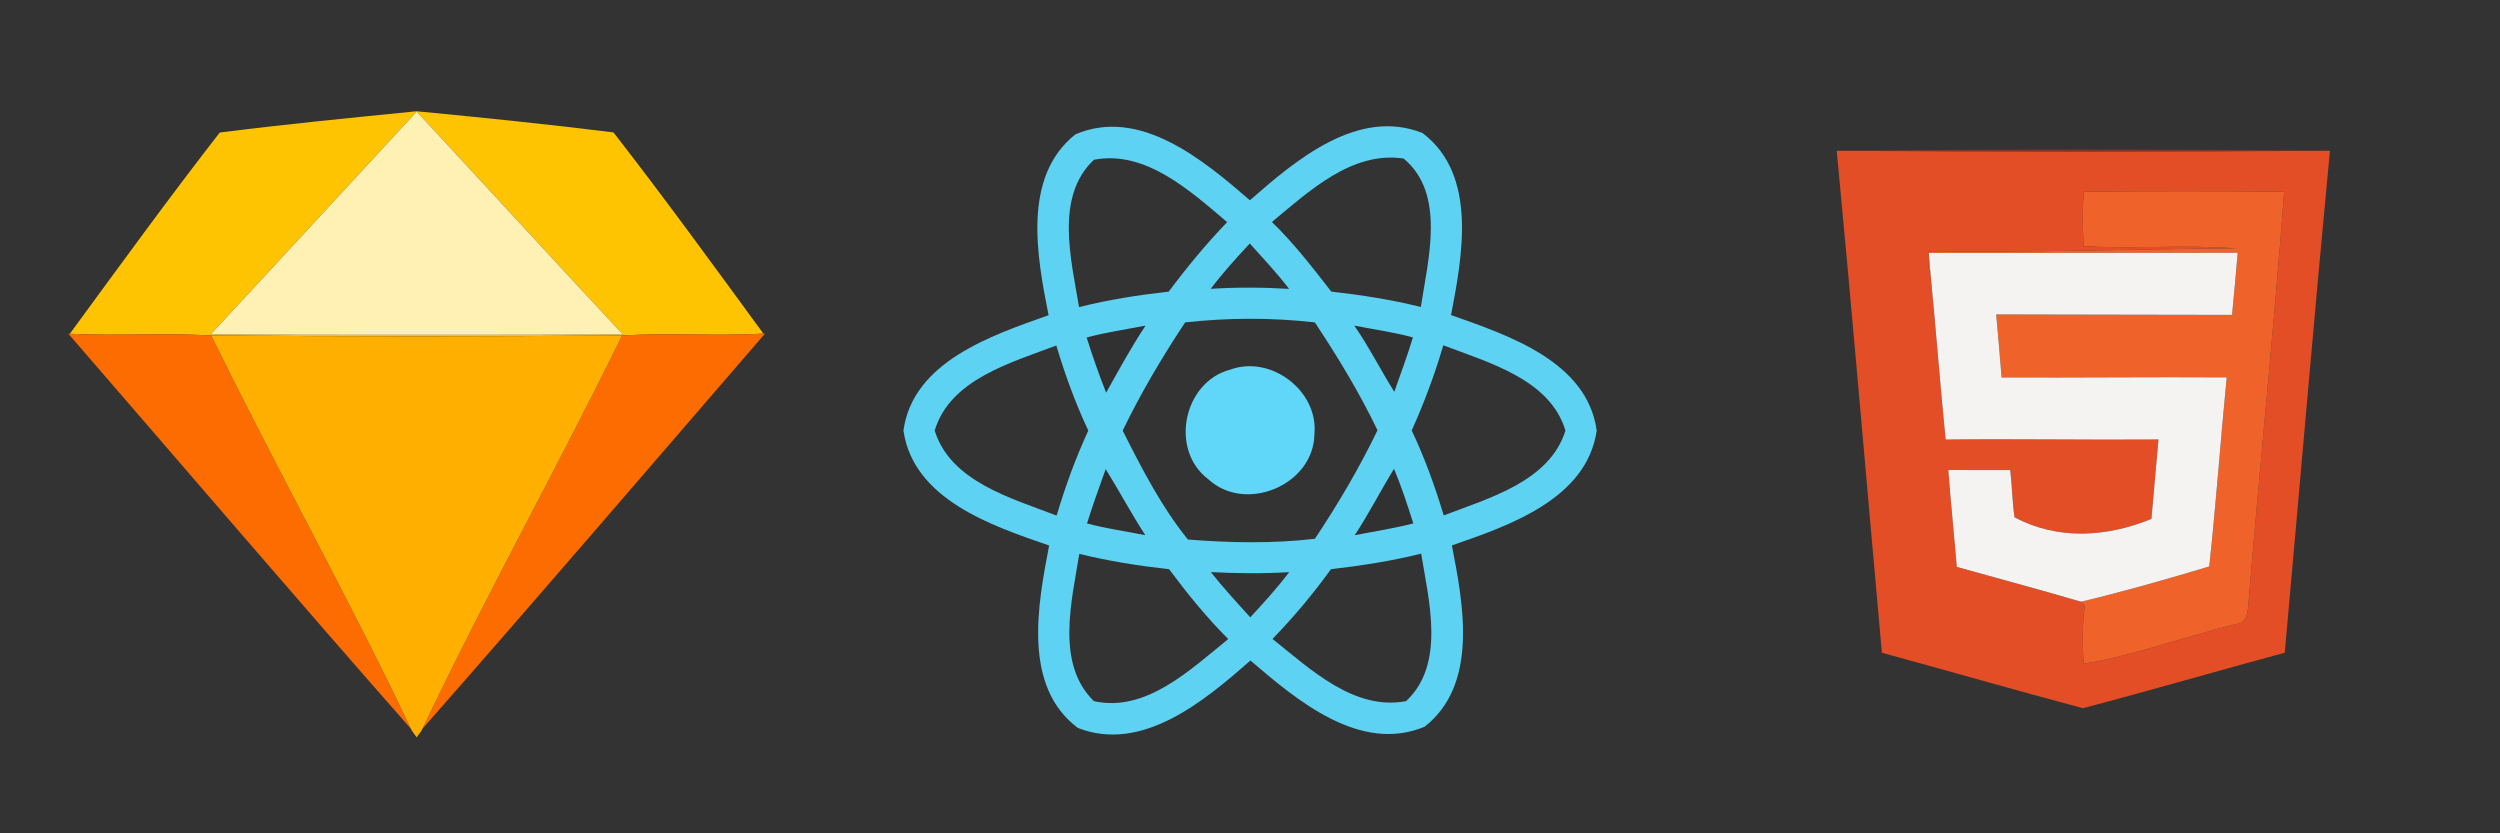 <?xml version="1.0" encoding="UTF-8" ?>
<!DOCTYPE svg PUBLIC "-//W3C//DTD SVG 1.1//EN" "http://www.w3.org/Graphics/SVG/1.1/DTD/svg11.dtd">
<svg width="720pt" height="240pt" viewBox="0 0 720 240" version="1.1" xmlns="http://www.w3.org/2000/svg">
<rect x="0" y="0" width="720" height="240" fill="#333333" stroke="none"/>
<g id="#fec402fe">
<path fill="#fec402" opacity="1.00" d=" M 63.29 38.17 C 82.11 35.78 101.08 33.93 119.98 32.04 C 138.89 33.86 157.85 35.79 176.68 38.13 C 191.47 57.14 205.63 76.65 219.85 96.08 C 206.31 96.84 192.73 95.85 179.19 96.60 C 139.75 96.97 100.27 96.96 60.84 96.60 C 47.28 95.88 33.67 96.78 20.11 96.13 C 34.35 76.70 48.50 57.18 63.29 38.17 M 60.61 96.33 C 100.21 96.47 139.81 96.46 179.41 96.34 C 159.52 75.02 139.83 53.50 120.00 32.13 C 100.19 53.52 80.49 75.01 60.61 96.33 Z" />
</g>
<g id="#fff0b3ff">
<path fill="#fff0b3" opacity="1.00" d=" M 60.61 96.33 C 80.49 75.01 100.19 53.52 120.00 32.13 C 139.83 53.50 159.52 75.02 179.41 96.34 C 139.81 96.46 100.21 96.47 60.61 96.33 Z" />
</g>
<g id="#5fd5f5f9">
<path fill="#5fd5f5" opacity="0.98" d=" M 309.72 38.69 C 328.32 30.75 346.62 46.14 359.98 57.68 C 373.15 46.10 391.15 30.91 409.69 38.32 C 425.58 50.34 421.17 73.71 417.90 90.74 C 434.39 96.57 457.09 104.07 459.85 124.00 C 457.00 143.73 434.58 151.39 418.14 157.08 C 421.45 174.04 425.85 197.12 410.27 209.31 C 391.68 217.03 373.51 201.69 360.13 190.23 C 346.93 201.80 328.96 216.94 310.39 209.63 C 294.44 197.60 298.87 174.16 302.15 157.10 C 285.63 151.43 263.06 143.82 260.19 124.00 C 262.95 104.14 285.55 96.62 301.99 90.78 C 298.64 73.87 294.32 50.94 309.72 38.69 M 315.06 46.01 C 303.73 56.61 308.52 74.86 310.77 88.46 C 319.24 86.29 327.91 84.97 336.59 83.99 C 341.81 77.00 347.37 70.26 353.42 63.97 C 342.83 55.01 329.94 43.16 315.06 46.01 M 366.31 63.93 C 372.63 70.05 378.02 77.04 383.41 83.98 C 392.08 84.96 400.72 86.30 409.20 88.41 C 411.29 74.75 416.44 55.69 404.23 45.66 C 389.36 43.43 376.97 55.11 366.31 63.93 M 348.69 83.18 C 356.20 82.70 363.75 82.74 371.27 83.20 C 367.74 78.63 363.80 74.40 359.94 70.12 C 356.03 74.33 352.15 78.59 348.69 83.18 M 341.32 92.85 C 334.68 102.85 328.57 113.20 323.33 124.01 C 328.80 134.87 334.48 145.94 342.11 155.38 C 354.26 156.35 366.56 156.58 378.69 155.17 C 385.36 145.15 391.49 134.77 396.72 123.92 C 391.54 113.10 385.29 102.84 378.68 92.85 C 366.31 91.44 353.70 91.48 341.32 92.85 M 312.95 97.20 C 314.65 102.55 316.49 107.86 318.57 113.09 C 322.21 106.57 325.78 100.00 329.91 93.78 C 324.25 94.89 318.52 95.69 312.95 97.20 M 390.04 93.77 C 394.28 99.88 397.62 106.57 401.56 112.84 C 403.41 107.64 405.30 102.45 406.92 97.17 C 401.37 95.67 395.67 94.89 390.04 93.77 M 269.19 124.01 C 273.75 138.72 291.33 143.48 304.31 148.49 C 306.79 140.14 309.78 131.92 313.43 124.01 C 309.72 116.10 306.71 107.87 304.22 99.50 C 291.24 104.44 273.59 109.25 269.19 124.01 M 406.57 123.98 C 410.32 131.85 413.27 140.10 415.80 148.44 C 428.76 143.46 446.27 138.69 450.85 124.01 C 446.41 109.20 428.68 104.43 415.67 99.44 C 413.22 107.82 410.15 116.02 406.57 123.98 M 390.17 154.13 C 395.80 153.03 401.48 152.18 407.03 150.74 C 405.36 145.43 403.61 140.14 401.47 135.01 C 397.66 141.26 394.24 147.95 390.17 154.13 M 318.44 135.11 C 316.58 140.30 314.71 145.48 313.06 150.75 C 318.58 152.23 324.24 153.01 329.84 154.12 C 325.81 147.93 322.33 141.36 318.44 135.11 M 310.84 159.51 C 308.65 173.14 303.99 191.15 315.04 201.93 C 330.07 205.27 342.88 192.79 353.74 184.05 C 347.51 177.84 341.96 170.98 336.70 163.93 C 328.00 162.97 319.34 161.61 310.84 159.51 M 383.31 163.93 C 378.20 171.02 372.57 177.74 366.48 184.01 C 377.35 192.69 389.99 204.76 404.95 201.93 C 416.33 191.34 411.52 173.06 409.29 159.44 C 400.76 161.59 392.04 162.91 383.31 163.93 M 348.72 164.76 C 352.30 169.28 356.20 173.52 360.08 177.79 C 363.97 173.58 367.83 169.33 371.31 164.77 C 363.79 165.24 356.24 165.16 348.72 164.76 Z" />
</g>
<g id="#a4371bb8">
<path fill="#a4371b" opacity="0.72" d=" M 528.98 43.43 C 576.29 42.95 623.70 42.96 671.02 43.42 C 623.68 43.77 576.31 43.76 528.98 43.43 Z" />
</g>
<g id="#e34e26fe">
<path fill="#e34e26" opacity="1.00" d=" M 528.98 43.43 C 576.31 43.76 623.68 43.77 671.02 43.42 C 666.43 91.58 662.35 139.79 658.01 187.98 C 638.61 193.22 619.30 198.86 599.87 203.96 C 580.54 198.82 561.29 193.26 541.98 187.99 C 537.64 139.81 533.57 91.59 528.98 43.43 M 600.16 55.21 C 599.71 60.44 599.77 65.69 600.11 70.92 C 614.74 71.69 629.46 70.45 644.07 71.53 C 614.50 71.73 584.95 72.77 555.35 72.39 C 555.34 74.68 555.17 77.04 556.02 79.23 C 557.56 95.01 558.77 110.82 560.34 126.59 C 580.77 126.35 601.21 126.74 621.64 126.57 C 620.99 134.20 620.27 141.82 619.61 149.45 C 606.61 154.75 592.62 155.58 580.19 148.99 C 579.51 144.48 579.49 139.90 578.95 135.37 C 573.00 135.38 567.05 135.42 561.11 135.34 C 561.81 144.66 562.78 153.96 563.55 163.27 C 575.48 166.61 587.46 169.79 599.34 173.30 C 599.61 173.57 600.16 174.12 600.43 174.39 C 599.60 179.95 599.82 185.58 600.06 191.18 C 614.94 188.65 629.28 183.32 643.96 179.73 C 647.57 179.53 647.32 175.63 647.62 172.93 C 650.84 133.68 654.90 94.48 657.84 55.21 C 638.62 55.04 619.38 55.05 600.16 55.21 Z" />
</g>
<g id="#ef632aff">
<path fill="#ef632a" opacity="1.00" d=" M 600.16 55.21 C 619.38 55.05 638.62 55.04 657.84 55.21 C 654.90 94.48 650.84 133.68 647.62 172.93 C 647.32 175.63 647.57 179.53 643.96 179.73 C 629.28 183.32 614.94 188.65 600.06 191.18 C 599.82 185.58 599.60 179.95 600.43 174.39 C 600.16 174.12 599.61 173.57 599.34 173.30 C 611.74 170.34 624.06 166.81 636.26 163.14 C 638.23 145.03 639.51 126.82 641.29 108.68 C 619.68 108.54 598.07 108.80 576.47 108.71 C 575.99 102.66 575.43 96.61 574.90 90.56 C 597.54 90.58 620.18 90.69 642.83 90.69 C 643.44 84.73 643.93 78.76 644.46 72.79 C 614.81 72.76 585.16 72.89 555.51 72.84 C 555.67 74.97 555.82 77.10 556.02 79.23 C 555.17 77.04 555.34 74.68 555.35 72.39 C 584.95 72.77 614.50 71.73 644.07 71.53 C 629.46 70.45 614.74 71.69 600.11 70.92 C 599.77 65.69 599.71 60.44 600.16 55.21 Z" />
</g>
<g id="#f5f3f2ff">
<path fill="#f5f3f2" opacity="1.00" d=" M 555.51 72.84 C 585.16 72.89 614.81 72.76 644.46 72.79 C 643.93 78.76 643.44 84.73 642.83 90.69 C 620.18 90.69 597.54 90.58 574.90 90.56 C 575.43 96.61 575.99 102.66 576.47 108.71 C 598.07 108.80 619.68 108.54 641.29 108.68 C 639.51 126.82 638.23 145.03 636.26 163.14 C 624.06 166.81 611.74 170.34 599.34 173.30 C 587.46 169.79 575.48 166.61 563.55 163.27 C 562.78 153.96 561.81 144.66 561.11 135.34 C 567.05 135.42 573.00 135.38 578.95 135.37 C 579.49 139.90 579.51 144.48 580.19 148.99 C 592.62 155.58 606.61 154.75 619.61 149.45 C 620.27 141.82 620.99 134.20 621.64 126.57 C 601.21 126.74 580.77 126.35 560.34 126.59 C 558.77 110.82 557.56 95.01 556.02 79.23 C 555.82 77.10 555.67 74.97 555.51 72.84 Z" />
</g>
<g id="#050b0d0d">
<path fill="#050b0d" opacity="0.05" d=" M 312.95 97.20 C 318.52 95.69 324.25 94.89 329.91 93.78 C 325.78 100.00 322.21 106.57 318.57 113.09 C 316.49 107.86 314.65 102.55 312.95 97.20 Z" />
</g>
<g id="#050b0c0d">
<path fill="#050b0c" opacity="0.05" d=" M 390.04 93.77 C 395.67 94.89 401.37 95.67 406.92 97.17 C 405.30 102.45 403.41 107.64 401.56 112.84 C 397.62 106.57 394.28 99.88 390.04 93.77 Z" />
</g>
<g id="#fd6c00fd">
<path fill="#fd6c00" opacity="1.00" d=" M 19.68 96.11 L 20.11 96.13 C 33.67 96.78 47.28 95.88 60.84 96.60 C 79.41 134.62 100.15 171.64 118.31 209.85 C 85.15 172.20 52.54 134.03 19.68 96.11 Z" />
<path fill="#fd6c00" opacity="1.00" d=" M 179.19 96.60 C 192.73 95.85 206.31 96.84 219.85 96.08 L 220.34 96.06 C 187.51 134.03 154.86 172.17 121.70 209.84 C 139.87 171.64 160.56 134.60 179.19 96.60 Z" />
</g>
<g id="#ffaf00ff">
<path fill="#ffaf00" opacity="1.00" d=" M 60.84 96.60 C 100.27 96.96 139.75 96.97 179.19 96.60 C 160.56 134.60 139.87 171.64 121.70 209.84 C 121.27 210.76 120.57 211.52 120.00 212.35 C 119.43 211.52 118.74 210.76 118.31 209.85 C 100.15 171.64 79.41 134.62 60.84 96.60 Z" />
</g>
<g id="#60d7f8fc">
<path fill="#60d7f8" opacity="1.00" d=" M 354.32 106.45 C 366.01 102.16 379.69 112.53 378.56 124.96 C 378.40 139.67 358.74 147.94 347.98 138.01 C 336.76 129.56 340.82 109.98 354.32 106.45 Z" />
</g>
<g id="#040a0b0c">
<path fill="#040a0b" opacity="0.05" d=" M 390.17 154.13 C 394.24 147.95 397.66 141.26 401.47 135.01 C 403.61 140.14 405.36 145.43 407.03 150.74 C 401.48 152.18 395.80 153.03 390.17 154.13 Z" />
</g>
<g id="#050b0c0c">
<path fill="#050b0c" opacity="0.05" d=" M 318.44 135.11 C 322.33 141.36 325.81 147.93 329.84 154.12 C 324.24 153.01 318.58 152.23 313.06 150.75 C 314.71 145.48 316.58 140.30 318.44 135.11 Z" />
</g>
</svg>
